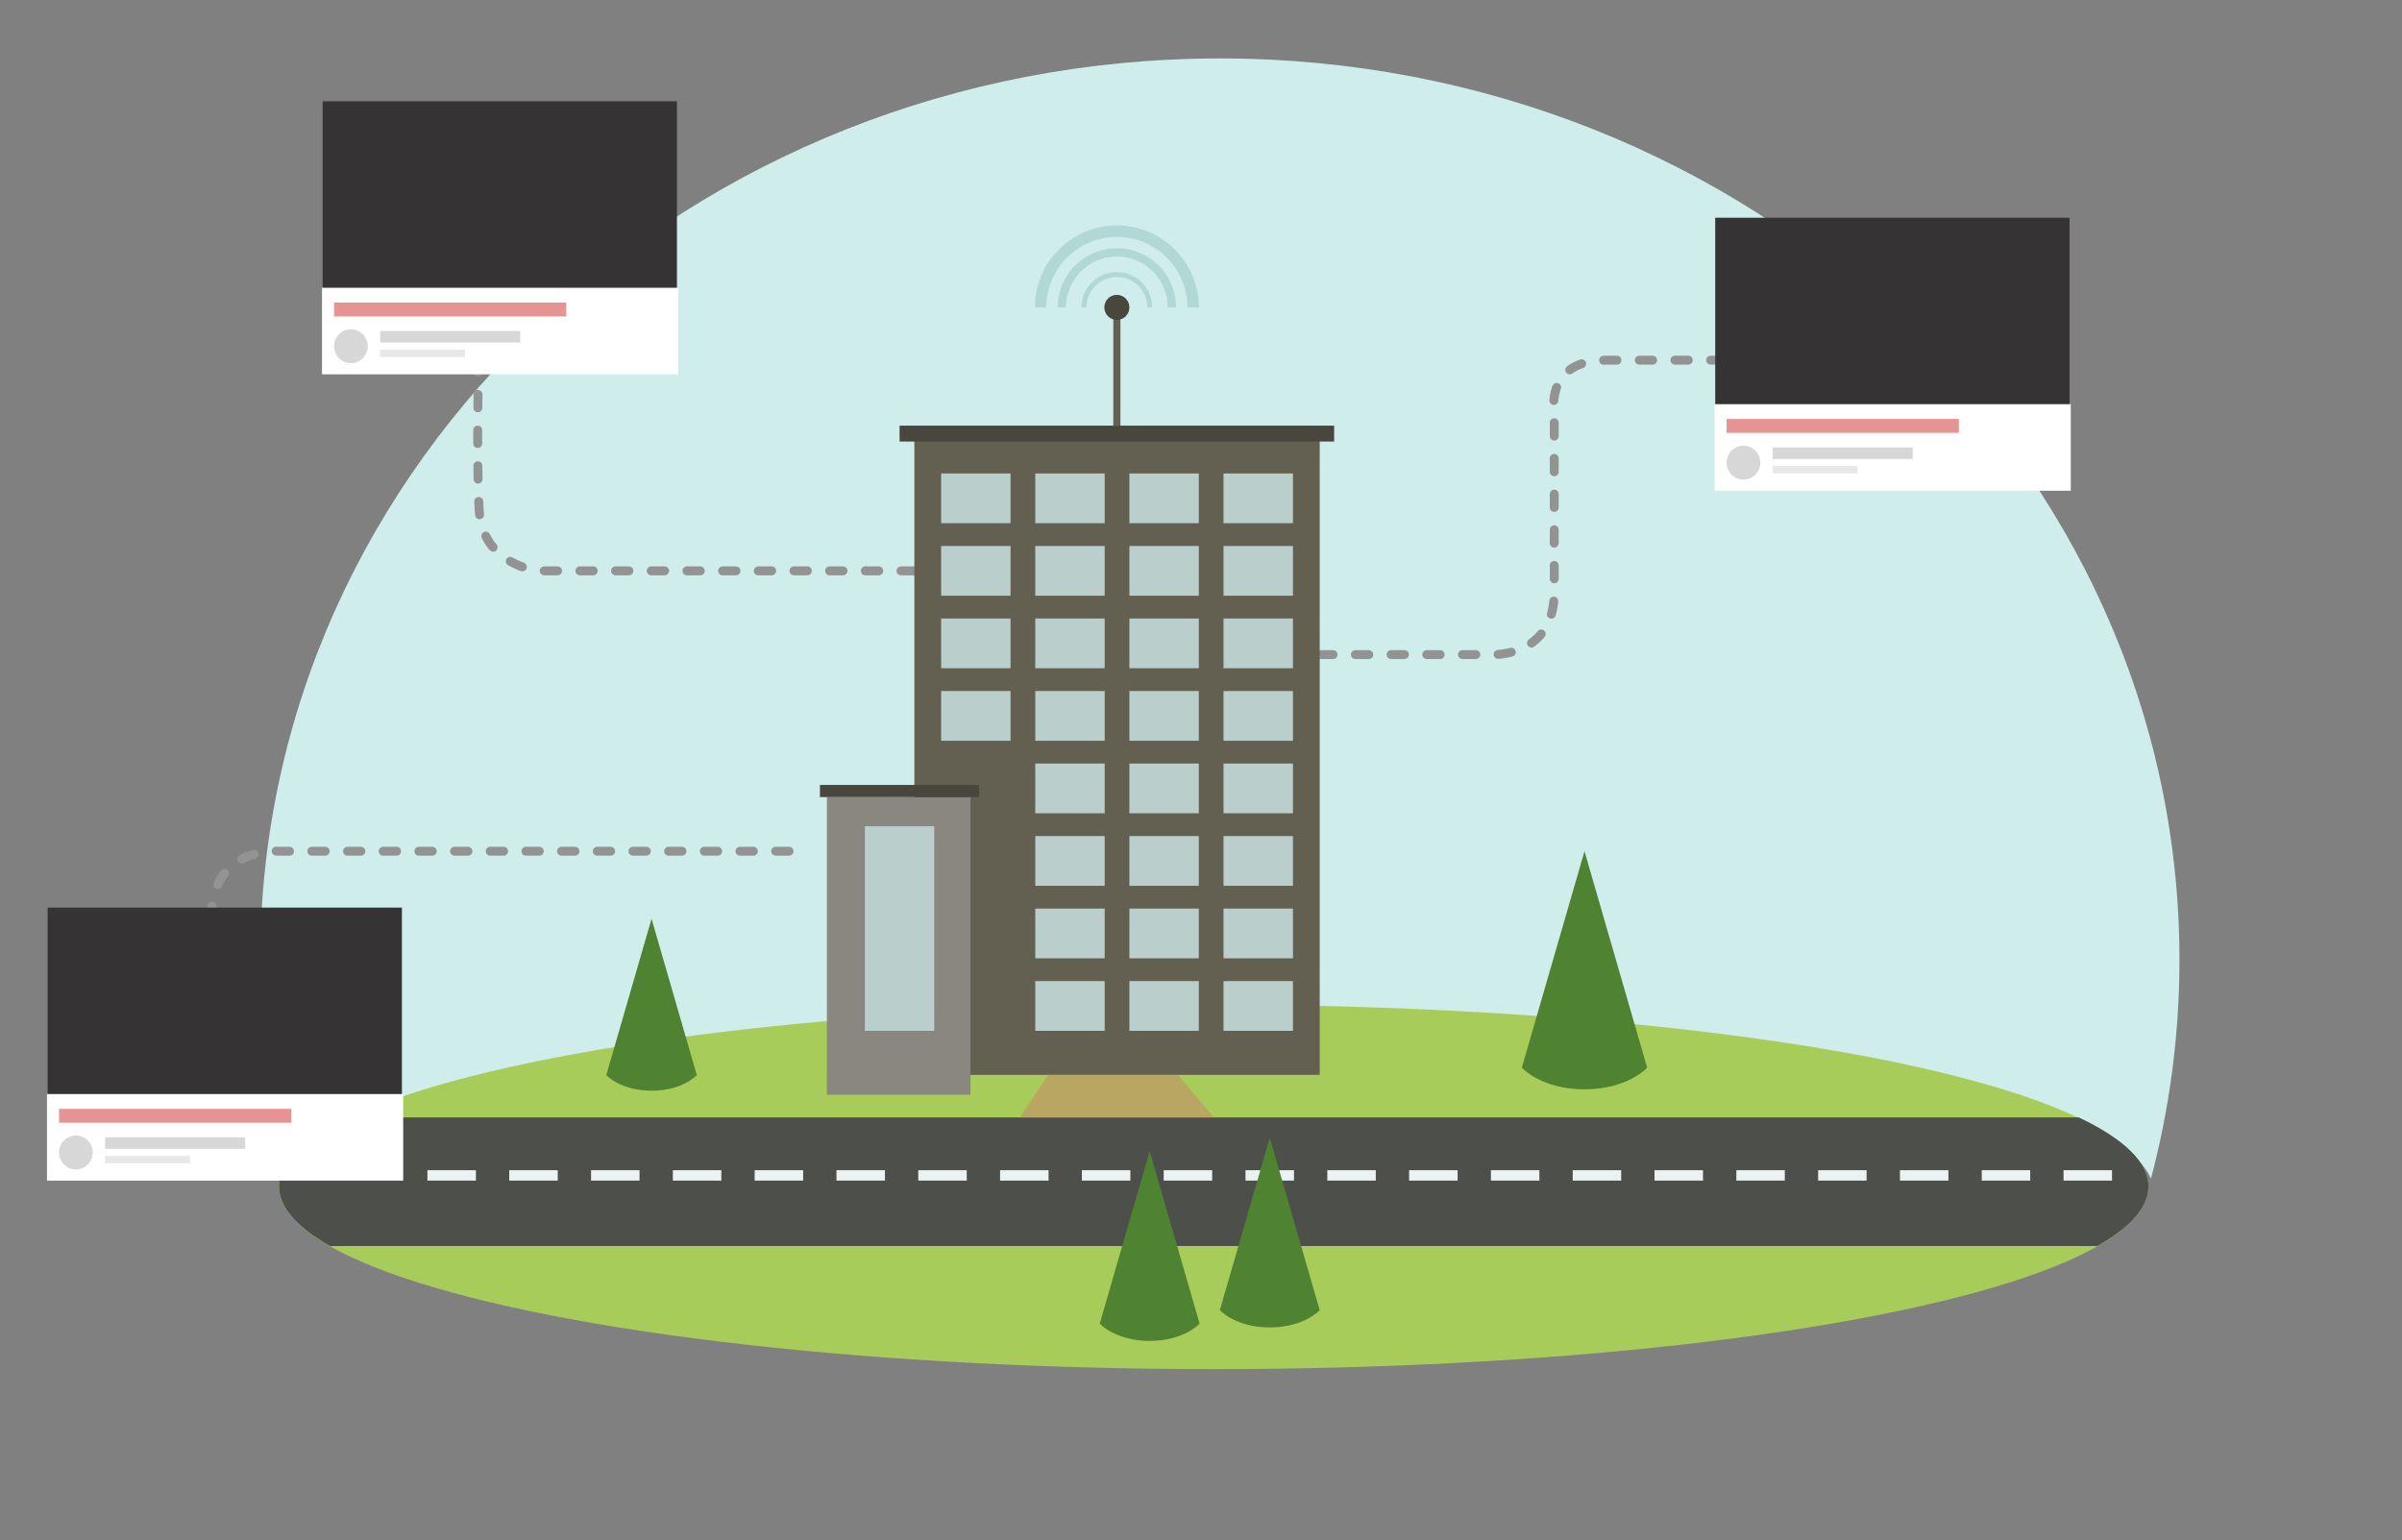 <?xml version="1.0" encoding="utf-8"?>
<!-- Generator: Adobe Illustrator 16.2.1, SVG Export Plug-In . SVG Version: 6.00 Build 0)  -->
<!DOCTYPE svg PUBLIC "-//W3C//DTD SVG 1.1//EN" "http://www.w3.org/Graphics/SVG/1.1/DTD/svg11.dtd">
<svg version="1.1" id="Layer_1" xmlns="http://www.w3.org/2000/svg" xmlns:xlink="http://www.w3.org/1999/xlink" x="0px" y="0px"
	 width="460px" height="295px" viewBox="0 0 460 295" enable-background="new 0 0 460 295" xml:space="preserve">
<rect x="0" y="0" width="460" height="295" fill="#808080" stroke="none"/>
<g>
	<path fill="#CEEDEB" d="M233.607,193.859c93.629,0,170.453,14.015,178.322,31.869c3.555-13.407,5.453-27.43,5.453-41.87
		c0-95.361-82.279-172.667-183.775-172.667S49.833,88.497,49.833,183.858c0,14.44,1.898,28.462,5.452,41.868
		C63.157,207.873,139.981,193.859,233.607,193.859z"/>
</g>
<path fill="none" stroke="#939393" stroke-width="1.708" stroke-linecap="round" stroke-linejoin="round" stroke-miterlimit="10" stroke-dasharray="2.562,4.271" d="
	M252.734,125.375l32.913-0.006c0,0,12,0.667,12-12s0-34.463,0-34.463s-1.822-9.923,9.922-9.923s29.744,0,29.744,0"/>
<rect x="328.476" y="41.701" fill="#353333" width="67.85" height="35.993"/>
<rect x="328.354" y="77.413" fill="#FFFFFF" width="68.215" height="16.577"/>
<rect x="330.661" y="80.246" opacity="0.5" fill="#CF2A28" enable-background="new    " width="44.475" height="2.66"/>
<ellipse fill="#D7D7D7" cx="333.888" cy="88.611" rx="3.227" ry="3.251"/>
<rect x="339.491" y="85.701" fill="#D7D7D7" width="26.812" height="2.2"/>
<rect x="339.491" y="89.249" fill="#E8E8E8" width="16.252" height="1.432"/>
<path fill="none" stroke="#939393" stroke-width="1.708" stroke-linecap="round" stroke-linejoin="round" stroke-miterlimit="10" stroke-dasharray="2.562,4.271" d="
	M175.108,109.333h-72c0,0-10.667-1.047-11.333-11.523s0-34.049,0-34.049"/>
<rect x="61.789" y="19.403" fill="#353333" width="67.85" height="35.993"/>
<rect x="61.667" y="55.115" fill="#FFFFFF" width="68.215" height="16.577"/>
<rect x="63.973" y="57.948" opacity="0.5" fill="#CF2A28" enable-background="new    " width="44.475" height="2.66"/>
<ellipse fill="#D7D7D7" cx="67.201" cy="66.312" rx="3.227" ry="3.251"/>
<rect x="72.803" y="63.403" fill="#D7D7D7" width="26.813" height="2.2"/>
<rect x="72.803" y="66.95" fill="#E8E8E8" width="16.253" height="1.432"/>
<ellipse fill="#A8CC5A" cx="232.441" cy="227.328" rx="179" ry="34.895"/>
<path fill="#4D4F4A" d="M53.441,227.252c0,3.99,3.445,7.822,9.771,11.394H401.67c6.326-3.571,9.771-7.403,9.771-11.394
	c0-4.688-4.754-9.158-13.352-13.241H66.792C58.193,218.094,53.441,222.564,53.441,227.252z"/>
<path fill="#4F8231" d="M303.441,163.033l-12,41.455c0,0,3.709,4.146,12,4.146s12-4.146,12-4.146L303.441,163.033z"/>
<path fill="#4F8231" d="M220.17,220.476l-9.562,33.034c0,0,2.956,3.305,9.562,3.305c6.608,0,9.564-3.305,9.564-3.305L220.17,220.476
	z"/>
<path fill="#4F8231" d="M124.775,175.967l-8.667,29.939c0,0,2.679,2.994,8.667,2.994c5.989,0,8.667-2.994,8.667-2.994
	L124.775,175.967z"/>
<rect x="175.108" y="83.045" fill="#636052" width="77.626" height="122.822"/>
<rect x="158.358" y="152.666" fill="#898780" width="27.5" height="57"/>
<rect x="157.024" y="150.334" fill="#49473D" width="30.5" height="2.332"/>
<rect x="172.274" y="81.522" fill="#49473D" width="83.226" height="3.045"/>
<path fill="none" stroke="#939393" stroke-width="1.708" stroke-linecap="round" stroke-linejoin="round" stroke-miterlimit="10" stroke-dasharray="2.562,4.271" d="
	M151.107,163.033H53.441c0,0-13-1.1-13,12.934"/>
<rect x="9.122" y="173.83" fill="#353333" width="67.85" height="35.992"/>
<rect x="9" y="209.541" fill="#FFFFFF" width="68.215" height="16.578"/>
<rect x="11.307" y="212.375" opacity="0.5" fill="#CF2A28" enable-background="new    " width="44.475" height="2.66"/>
<ellipse fill="#D7D7D7" cx="14.534" cy="220.739" rx="3.227" ry="3.251"/>
<rect x="20.137" y="217.83" fill="#D7D7D7" width="26.813" height="2.199"/>
<rect x="20.137" y="221.377" fill="#E8E8E8" width="16.253" height="1.432"/>
<polygon fill="#BAA663" points="232.505,214.011 225.572,205.867 200.671,205.867 195.338,214.011 "/>
<rect x="180.234" y="90.681" fill="#BACECC" width="13.295" height="9.526"/>
<rect x="198.261" y="90.681" fill="#BACECC" width="13.294" height="9.526"/>
<rect x="216.288" y="90.681" fill="#BACECC" width="13.295" height="9.526"/>
<rect x="234.314" y="90.681" fill="#BACECC" width="13.295" height="9.526"/>
<rect x="180.234" y="104.57" fill="#BACECC" width="13.295" height="9.526"/>
<rect x="198.261" y="104.57" fill="#BACECC" width="13.294" height="9.526"/>
<rect x="216.288" y="104.57" fill="#BACECC" width="13.295" height="9.526"/>
<rect x="234.314" y="104.57" fill="#BACECC" width="13.295" height="9.526"/>
<rect x="180.234" y="118.46" fill="#BACECC" width="13.295" height="9.526"/>
<rect x="198.261" y="118.46" fill="#BACECC" width="13.294" height="9.526"/>
<rect x="216.288" y="118.46" fill="#BACECC" width="13.295" height="9.526"/>
<rect x="234.314" y="118.46" fill="#BACECC" width="13.295" height="9.526"/>
<rect x="180.234" y="132.35" fill="#BACECC" width="13.295" height="9.526"/>
<rect x="198.261" y="132.35" fill="#BACECC" width="13.294" height="9.526"/>
<rect x="216.288" y="132.35" fill="#BACECC" width="13.295" height="9.526"/>
<rect x="234.314" y="132.35" fill="#BACECC" width="13.295" height="9.526"/>
<rect x="198.261" y="146.239" fill="#BACECC" width="13.294" height="9.526"/>
<rect x="216.288" y="146.239" fill="#BACECC" width="13.295" height="9.526"/>
<rect x="234.314" y="146.239" fill="#BACECC" width="13.295" height="9.526"/>
<rect x="198.261" y="160.129" fill="#BACECC" width="13.294" height="9.526"/>
<rect x="216.288" y="160.129" fill="#BACECC" width="13.295" height="9.526"/>
<rect x="234.314" y="160.129" fill="#BACECC" width="13.295" height="9.526"/>
<rect x="198.261" y="174.019" fill="#BACECC" width="13.294" height="9.526"/>
<rect x="216.288" y="174.019" fill="#BACECC" width="13.295" height="9.526"/>
<rect x="234.314" y="174.019" fill="#BACECC" width="13.295" height="9.526"/>
<rect x="198.261" y="187.908" fill="#BACECC" width="13.294" height="9.526"/>
<rect x="165.627" y="158.25" fill="#BACECC" width="13.294" height="39.185"/>
<rect x="216.288" y="187.908" fill="#BACECC" width="13.295" height="9.526"/>
<rect x="234.314" y="187.908" fill="#BACECC" width="13.295" height="9.526"/>
<rect x="81.857" y="224.125" fill="#EBF2F1" width="9.285" height="1.994"/>
<rect x="97.524" y="224.125" fill="#EBF2F1" width="9.285" height="1.994"/>
<rect x="113.19" y="224.125" fill="#EBF2F1" width="9.285" height="1.994"/>
<rect x="128.857" y="224.125" fill="#EBF2F1" width="9.285" height="1.994"/>
<rect x="144.523" y="224.125" fill="#EBF2F1" width="9.285" height="1.994"/>
<rect x="160.19" y="224.125" fill="#EBF2F1" width="9.285" height="1.994"/>
<rect x="175.856" y="224.125" fill="#EBF2F1" width="9.285" height="1.994"/>
<rect x="191.523" y="224.125" fill="#EBF2F1" width="9.285" height="1.994"/>
<rect x="207.189" y="224.125" fill="#EBF2F1" width="9.285" height="1.994"/>
<rect x="222.856" y="224.125" fill="#EBF2F1" width="9.285" height="1.994"/>
<rect x="238.522" y="224.125" fill="#EBF2F1" width="9.284" height="1.994"/>
<rect x="254.189" y="224.125" fill="#EBF2F1" width="9.283" height="1.994"/>
<rect x="269.855" y="224.125" fill="#EBF2F1" width="9.283" height="1.994"/>
<rect x="285.521" y="224.125" fill="#EBF2F1" width="9.283" height="1.994"/>
<rect x="301.188" y="224.125" fill="#EBF2F1" width="9.283" height="1.994"/>
<rect x="316.854" y="224.125" fill="#EBF2F1" width="9.283" height="1.994"/>
<rect x="332.52" y="224.125" fill="#EBF2F1" width="9.283" height="1.994"/>
<rect x="348.186" y="224.125" fill="#EBF2F1" width="9.283" height="1.994"/>
<rect x="363.852" y="224.125" fill="#EBF2F1" width="9.283" height="1.994"/>
<rect x="379.518" y="224.125" fill="#EBF2F1" width="9.283" height="1.994"/>
<rect x="395.184" y="224.125" fill="#EBF2F1" width="9.283" height="1.994"/>
<path fill="#4F8231" d="M243.17,217.897l-9.562,33.034c0,0,2.956,3.305,9.562,3.305c6.608,0,9.564-3.305,9.564-3.305L243.17,217.897
	z"/>
<rect x="213.206" y="59.698" fill="#636052" width="1.363" height="21.825"/>
<circle fill="#49473D" cx="213.887" cy="58.875" r="2.401"/>
<path fill="#B2D8D5" d="M213.887,43.18c-8.668,0-15.695,7.027-15.695,15.695h2.195c0-7.456,6.044-13.5,13.5-13.5
	c7.457,0,13.5,6.044,13.5,13.5h2.196C229.583,50.207,222.555,43.18,213.887,43.18z"/>
<path fill="#B2D8D5" d="M213.887,47.542c-6.259,0-11.333,5.074-11.333,11.333h1.585c0-5.384,4.364-9.748,9.748-9.748
	c5.384,0,9.749,4.364,9.749,9.748h1.585C225.221,52.616,220.146,47.542,213.887,47.542z"/>
<path fill="#B2D8D5" d="M213.887,52.103c-3.74,0-6.773,3.032-6.773,6.772h0.948c0-3.217,2.608-5.825,5.825-5.825
	c3.218,0,5.826,2.608,5.826,5.825h0.948C220.66,55.135,217.627,52.103,213.887,52.103z"/>
</svg>
